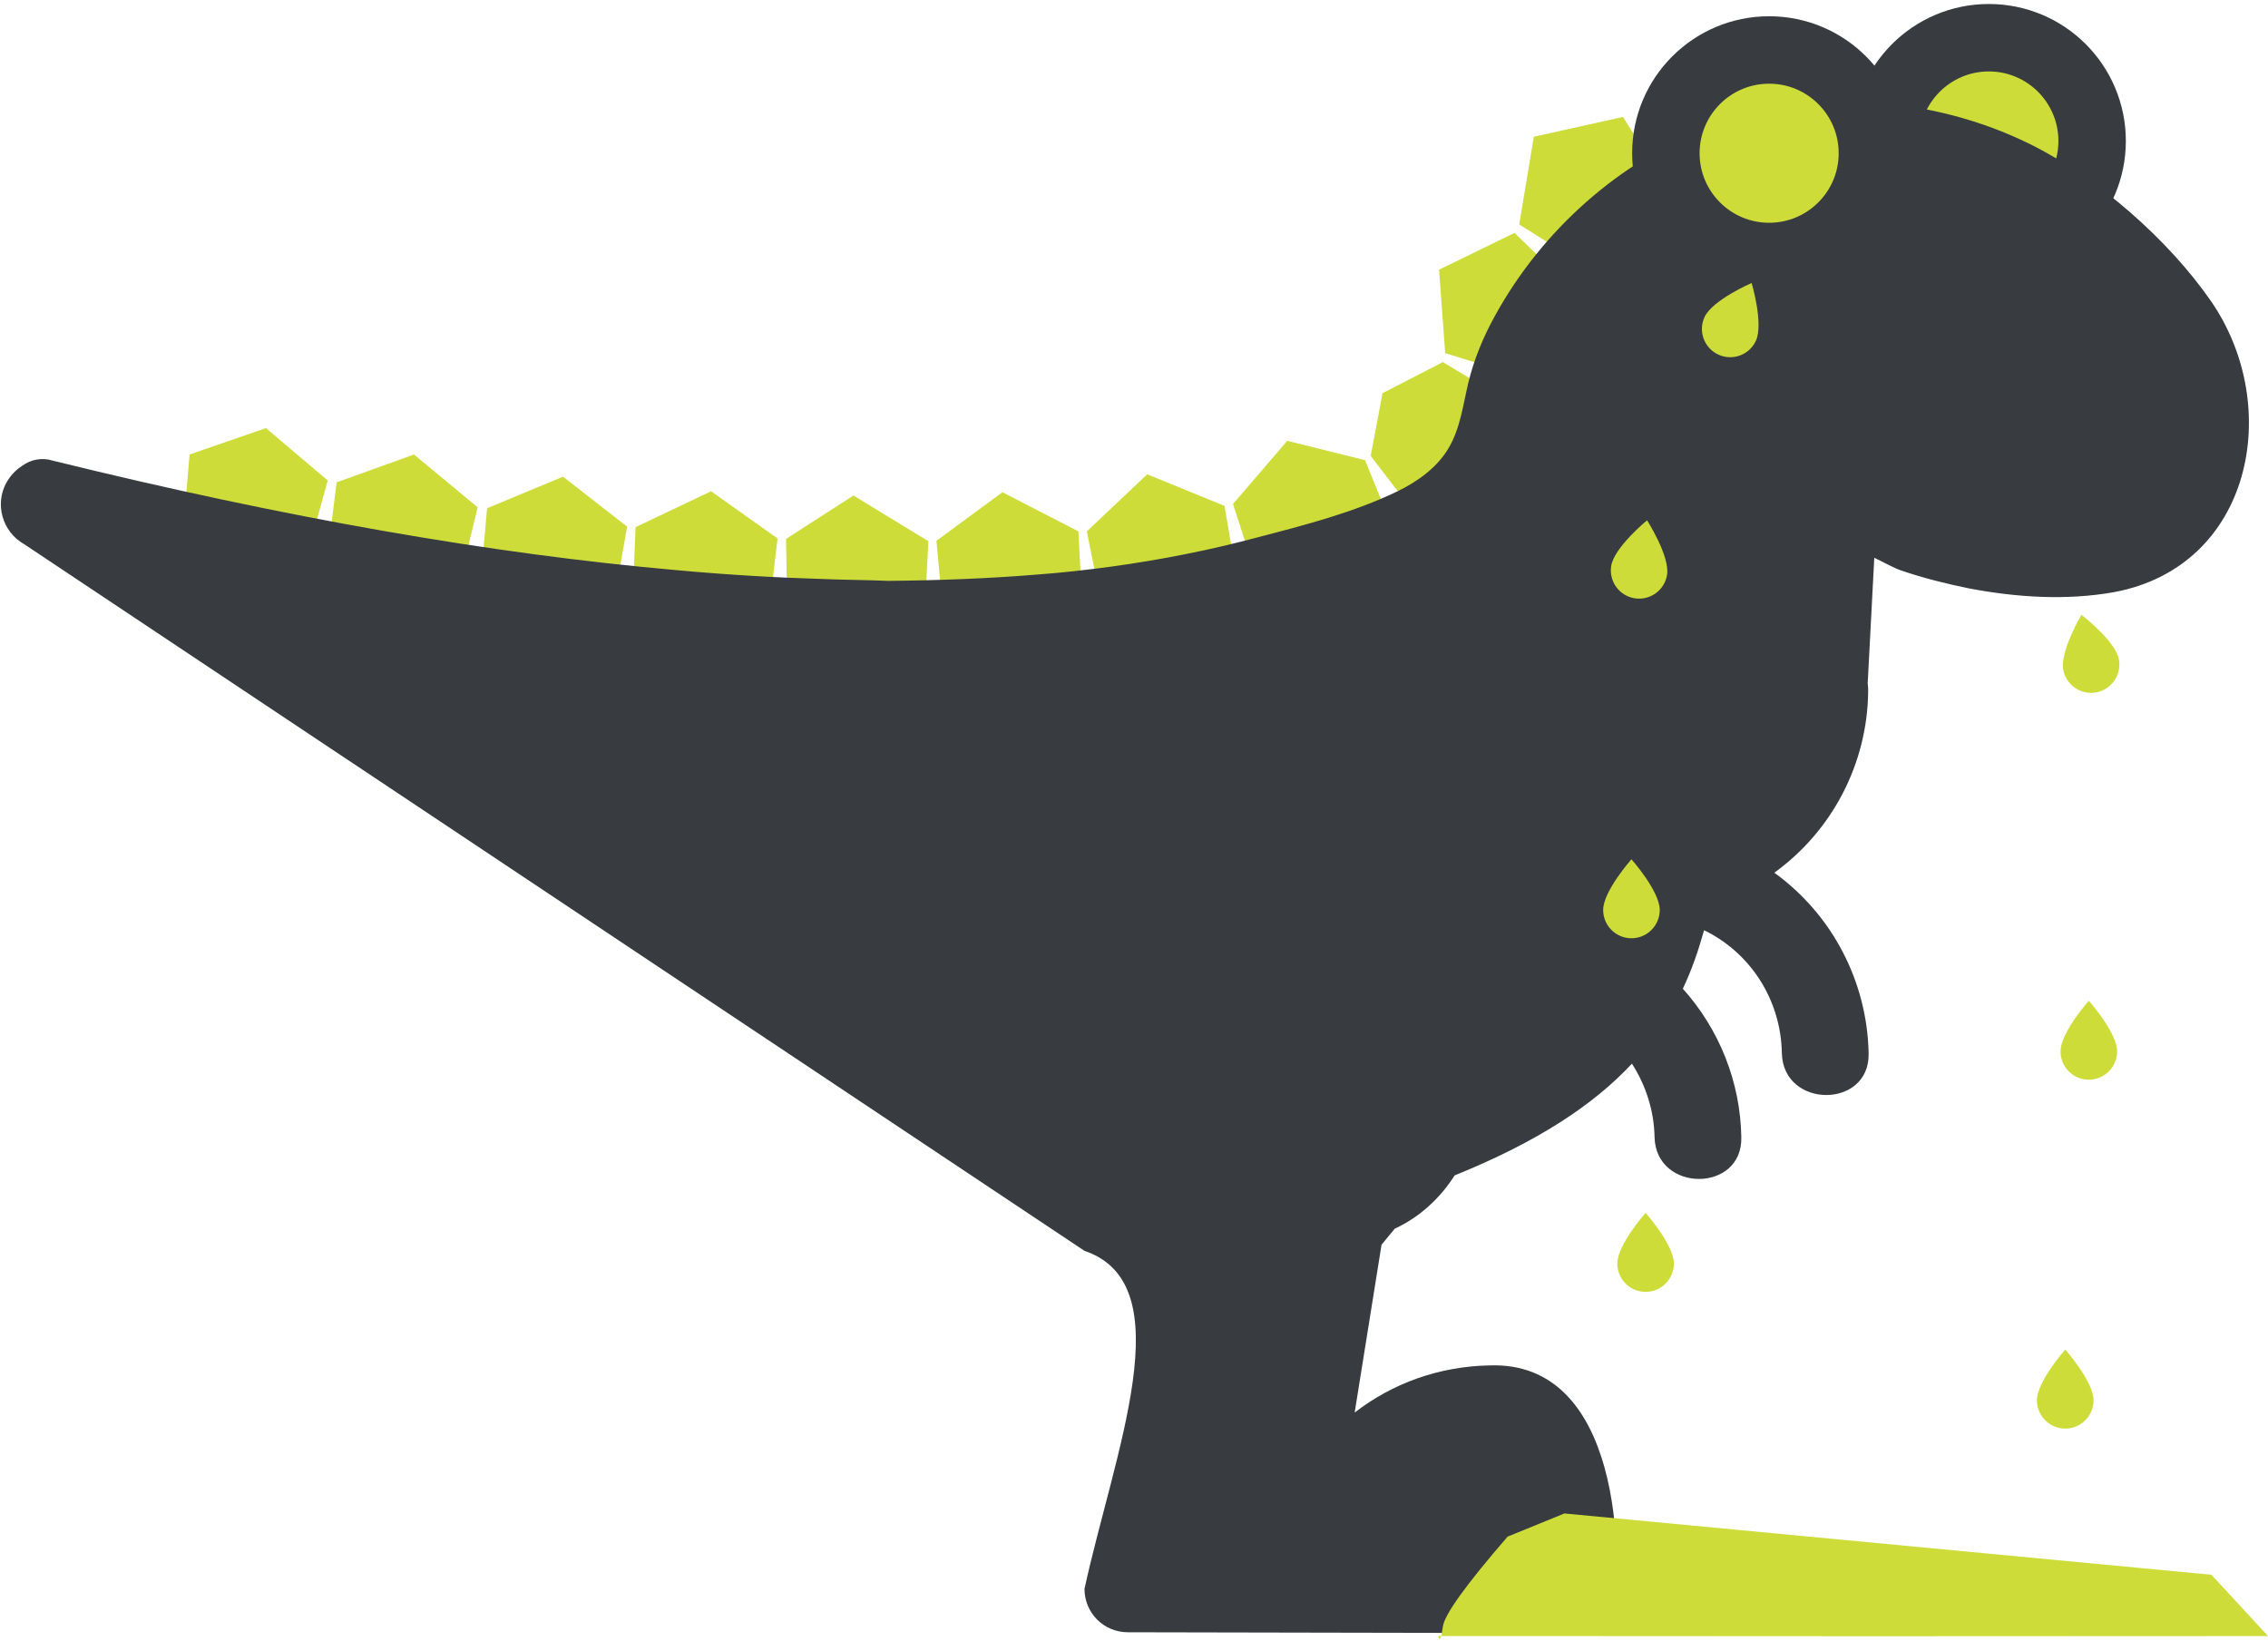 <?xml version="1.0" encoding="UTF-8"?>
<svg width="481px" height="348px" viewBox="0 0 481 348" version="1.1" xmlns="http://www.w3.org/2000/svg" xmlns:xlink="http://www.w3.org/1999/xlink">
    <!-- Generator: Sketch 63 (92445) - https://sketch.com -->
    <title>Lime To-Rex Copy 2</title>
    <desc>Created with Sketch.</desc>
    <g id="Final-design" stroke="none" stroke-width="1" fill="none" fill-rule="evenodd">
        <g id="Lime-To-Rex-Copy-2" transform="translate(0, 8)" fill-rule="nonzero">
            <circle id="Oval" stroke="#383B40" stroke-width="14.305" fill="#CDDC39" cx="421.8" cy="21.9" r="21.9"></circle>
            <polygon id="Path" fill="#CDDC39" points="40.2 88.4 38.8 105.1 49.9 116.5 65 110.3 69.5 93.9 56.4 82.8"></polygon>
            <polygon id="Path" fill="#CDDC39" points="71.4 94.3 69.3 110.9 81.9 122.2 97.4 115.8 101.3 99.6 87.8 88.4"></polygon>
            <polygon id="Path" fill="#CDDC39" points="306.5 66.9 321.3 71.5 335.1 67.3 333.6 53.4 321.2 41.4 305.2 49.2"></polygon>
            <polygon id="Path" fill="#CDDC39" points="322.2 39.6 338.7 50 352 39.3 349.5 25.2 344.2 16.8 325.3 21"></polygon>
            <polygon id="Path" fill="#CDDC39" points="103.3 99.8 101.8 116.8 115.4 127.1 130.1 120.2 133 103.7 119.4 93.1"></polygon>
            <polygon id="Path" fill="#CDDC39" points="134.8 103.8 134.1 120.5 147.8 130.3 162.9 123.2 164.9 106.2 150.8 96.2"></polygon>
            <polygon id="Path" fill="#CDDC39" points="166.7 106.3 167 123.3 182.3 131.3 196.1 122.1 196.9 106.8 181 97.1"></polygon>
            <polygon id="Path" fill="#CDDC39" points="198.6 106.7 200.1 122.9 216.7 128.8 229.4 117.8 228.7 104.7 212.6 96.4"></polygon>
            <polygon id="Path" fill="#CDDC39" points="230.5 104.7 233.1 117.7 248.8 123.7 262 112.8 259.7 99.3 243.3 92.6"></polygon>
            <polygon id="Path" fill="#CDDC39" points="261.5 98.9 265.7 111.9 285.2 119.4 295.2 103.6 289.5 89.6 273 85.5"></polygon>
            <polygon id="Path" fill="#CDDC39" points="290.7 88.7 298 98.2 314.6 96.6 319.3 76.8 306 68.8 293.2 75.4"></polygon>
            <path d="M143.2,112.9 C104.6,109.5 60.7,101.9 11.2,89.7 C9,89 6.6,89.4 4.7,90.8 C3.3,91.7 2.2,92.9 1.4,94.3 C-1.2,98.9 0.5,104.8 5.1,107.4 L230,257.3 C251,264.4 236.3,300.1 230,329 C230,334.1 234.1,338.2 239.2,338.2 L341.8,338.4 C344.7,321.4 343.5,280.6 315.9,281.6 C305.2,281.8 295.3,285.4 287.3,291.6 L293,256 L295.8,252.6 C301,250.2 305.4,246.2 308.5,241.3 C326.3,234.1 338.1,226.2 346.1,217.6 C349,222.1 350.8,227.5 350.9,233.2 C351.2,245 369.6,245 369.3,233.2 C369.1,221.4 364.6,210.3 356.9,201.7 C358.8,197.7 360.2,193.6 361.4,189.3 C371.1,194 377.7,203.9 377.9,215.4 C378.2,227.2 396.6,227.2 396.3,215.4 C396,200.2 388.6,186 376.3,177.1 C388.6,168.2 396,154 396.2,138.8 C396.2,138.2 396.2,137.6 396.1,137 L397.5,110.3 C399.6,111.3 401.7,112.5 403.2,113 C407.9,114.6 412.7,115.8 417.6,116.8 C427.6,118.7 438.2,119.4 448.3,117.6 C477.6,112.2 484.3,78.3 469,56 C459.9,42.8 444.8,29.6 430.4,22.5 C409.6,12.3 384.4,10.6 362.6,18.9 C343.4,26.2 327,40.9 317.1,58.9 C314.6,63.4 312.6,68.2 311.4,73.2 C310.3,77.8 309.7,82.8 307.3,86.9 C304.9,91.1 300.7,94.1 296.4,96.2 C287.1,100.7 276.6,103.4 266.6,106 C256.9,108.6 246.5,110.7 235.5,112.2 C230.3,112.9 225,113.5 219.5,113.9 C209.6,114.7 199.3,115.1 188.4,115.2 C183.6,115 179,115 174.3,114.8 C164.3,114.5 154,113.9 143.2,112.9 Z" id="Path" fill="#383B40"></path>
            <path d="M305,339 L328.221,339 L397.259,339.038 L481,339 L469,326 L331.779,313 L319.741,317.909 C310.92,328.095 306.339,334.458 306,337 C305.661,339.542 305.327,340.208 305,339 Z" id="Path-Copy-6" fill="#CDDC39"></path>
            <circle id="Oval" stroke="#383B40" stroke-width="14.305" fill="#CDDC39" cx="375.2" cy="24.5" r="21.9"></circle>
            <g id="water" transform="translate(368, 59.5) rotate(25) translate(-368, -59.5) translate(362, 51)" fill="#CDDC39">
                <path d="M6,17 C2.686,17 0,14.314 0,11 C0,7 6,0.25 6,0.25 C6,0.25 12,7 12,11 C12,14.314 9.314,17 6,17 Z" id="Path"></path>
            </g>
            <g id="water-copy" transform="translate(340, 101)" fill="#CDDC39">
                <path d="M8,18 C4.686,18 2,15.314 2,12 C2,8 8,1.25 8,1.25 C8,1.25 14,8 14,12 C14,15.314 11.314,18 8,18 Z" id="Path" transform="translate(8, 9.625) rotate(9) translate(-8, -9.625) "></path>
            </g>
            <g id="water-copy-6" transform="translate(443, 130.5) rotate(-11) translate(-443, -130.5) translate(437, 122)" fill="#CDDC39">
                <path d="M6,17 C2.686,17 0,14.314 0,11 C0,7 6,0.25 6,0.25 C6,0.25 12,7 12,11 C12,14.314 9.314,17 6,17 Z" id="Path"></path>
            </g>
            <g id="water-copy-7" transform="translate(437, 204)" fill="#CDDC39">
                <path d="M6,17 C2.686,17 0,14.314 0,11 C0,7 6,0.25 6,0.25 C6,0.25 12,7 12,11 C12,14.314 9.314,17 6,17 Z" id="Path"></path>
            </g>
            <g id="water-copy-9" transform="translate(432, 278)" fill="#CDDC39">
                <path d="M6,17 C2.686,17 0,14.314 0,11 C0,7 6,0.25 6,0.25 C6,0.25 12,7 12,11 C12,14.314 9.314,17 6,17 Z" id="Path"></path>
            </g>
            <g id="water-copy-3" transform="translate(340, 174)" fill="#CDDC39">
                <path d="M6,17 C2.686,17 0,14.314 0,11 C0,7 6,0.25 6,0.25 C6,0.25 12,7 12,11 C12,14.314 9.314,17 6,17 Z" id="Path"></path>
            </g>
            <g id="water-copy-5" transform="translate(343, 249)" fill="#CDDC39">
                <path d="M6,17 C2.686,17 0,14.314 0,11 C0,7 6,0.25 6,0.25 C6,0.25 12,7 12,11 C12,14.314 9.314,17 6,17 Z" id="Path"></path>
            </g>
        </g>
    </g>
</svg>